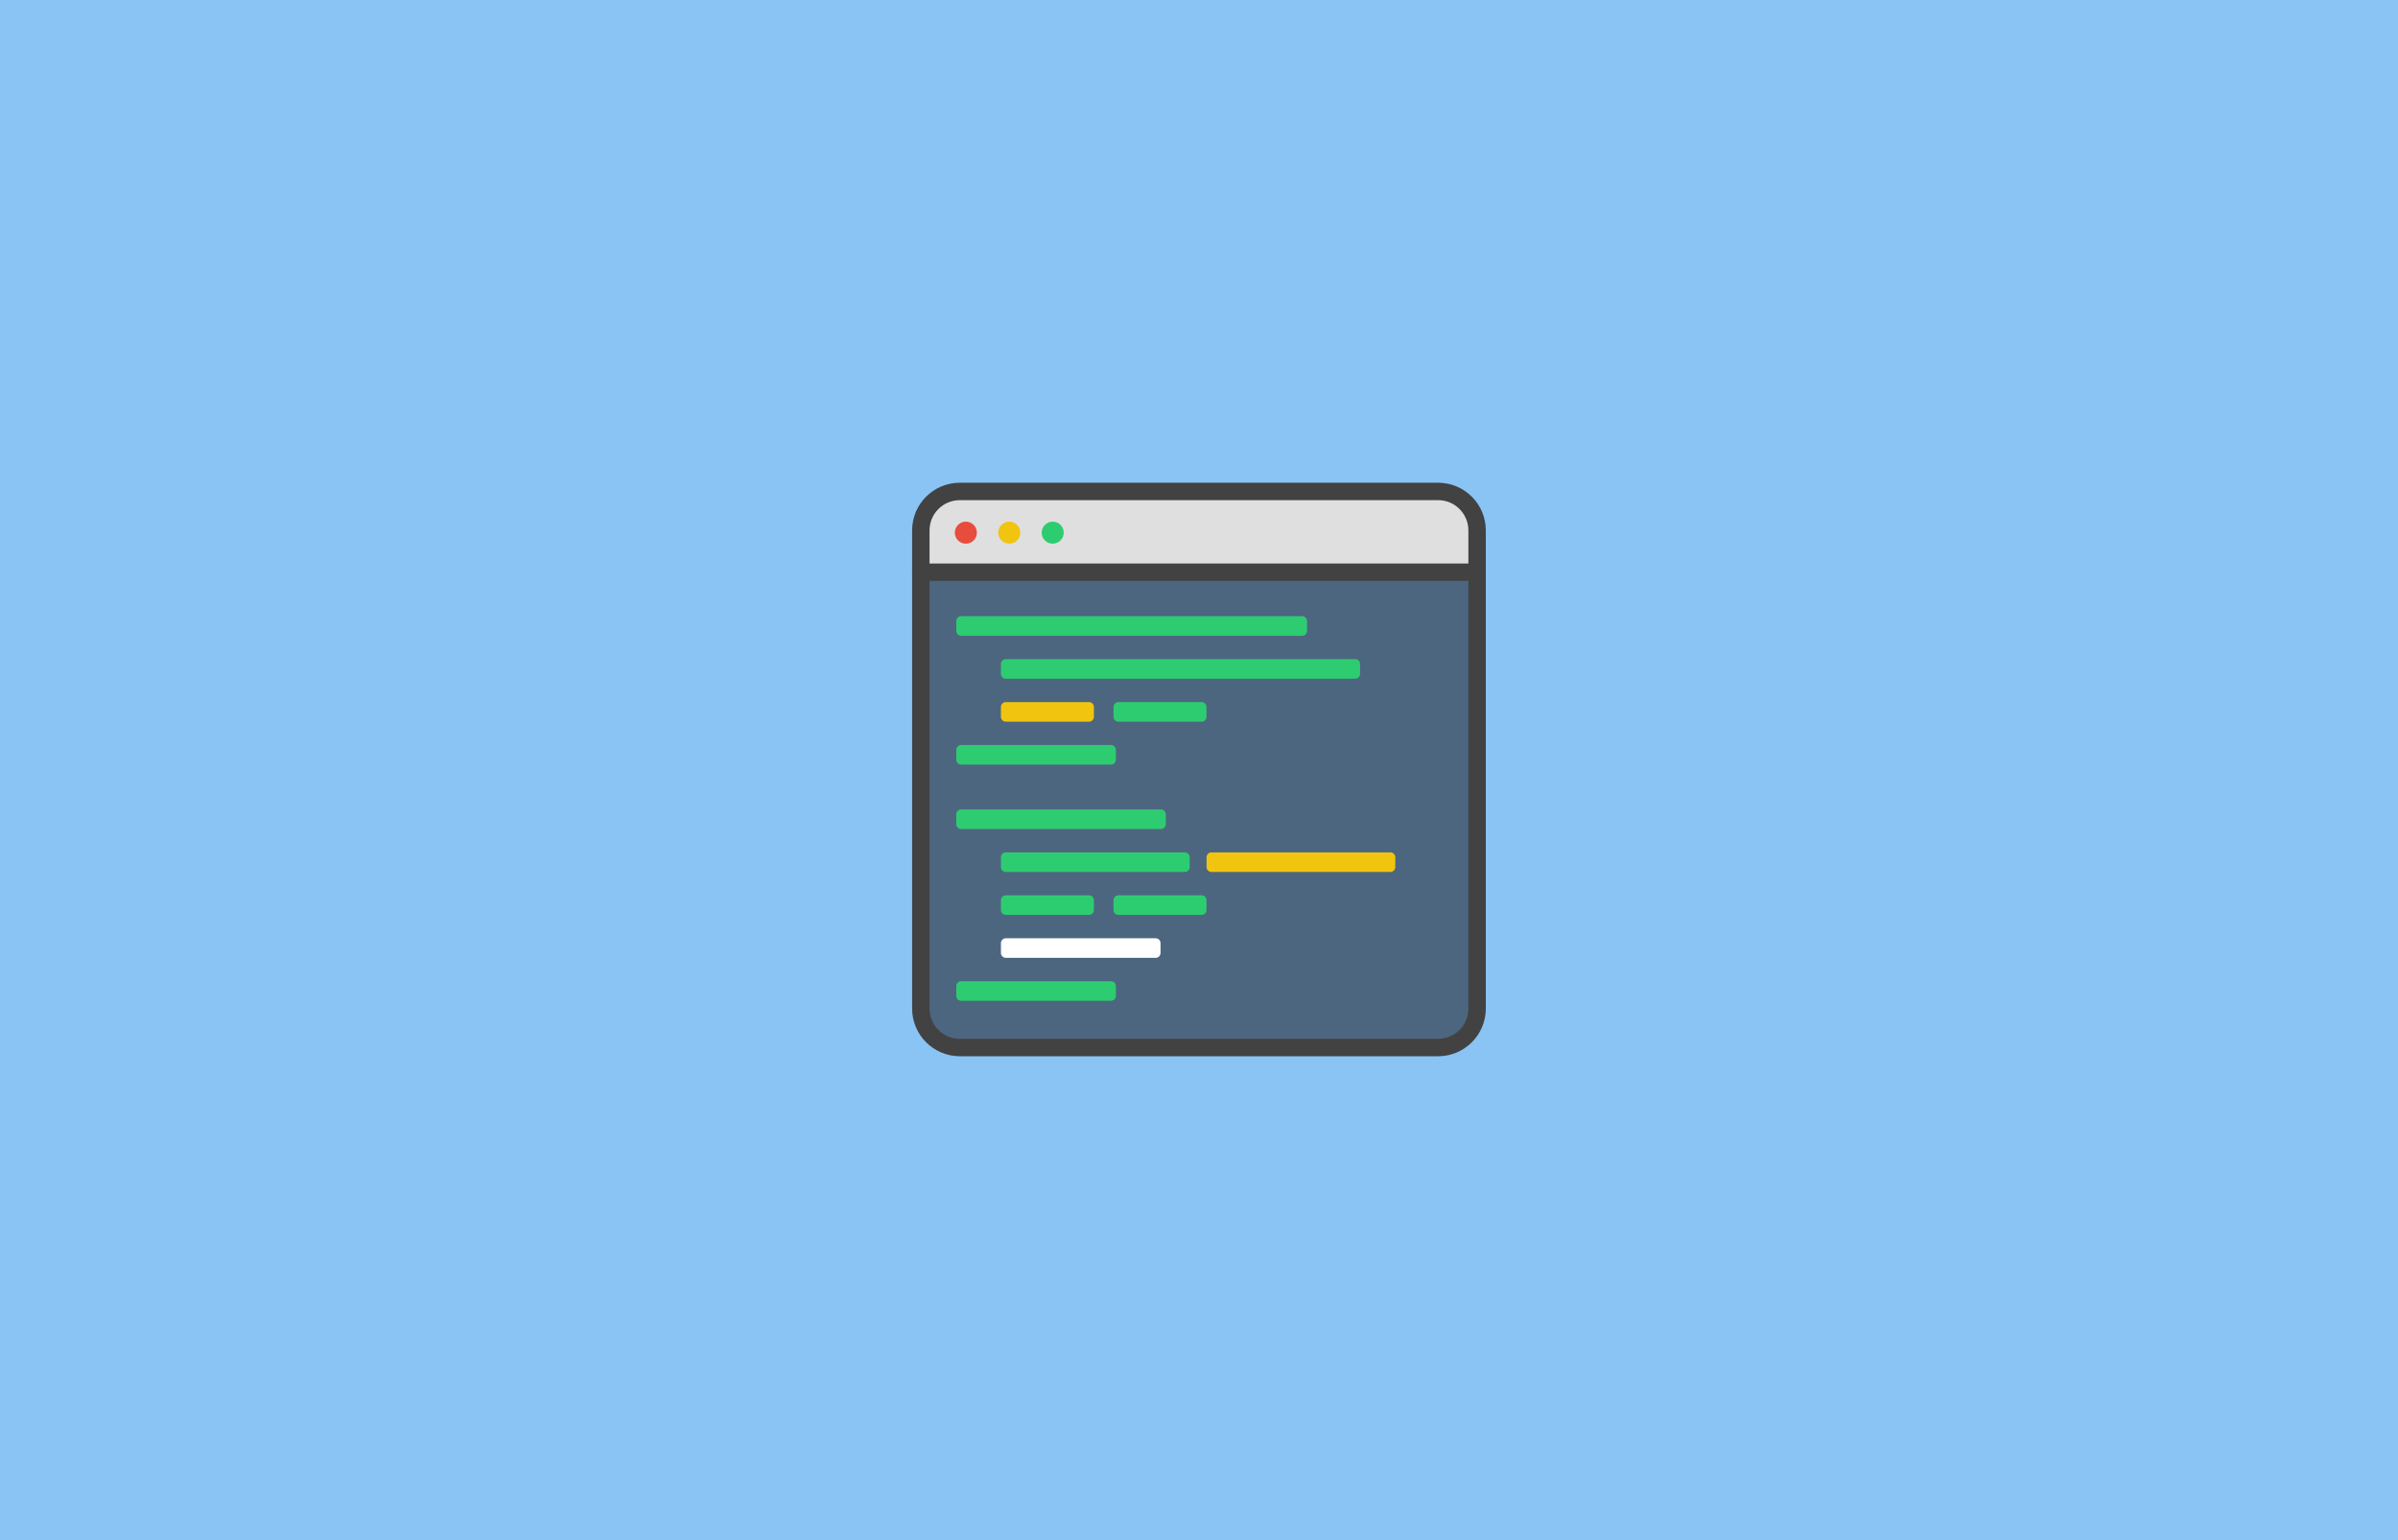 <?xml version="1.0" encoding="UTF-8" standalone="no"?><!DOCTYPE svg PUBLIC "-//W3C//DTD SVG 1.1//EN" "http://www.w3.org/Graphics/SVG/1.1/DTD/svg11.dtd"><svg width="100%" height="100%" viewBox="0 0 344 221" version="1.1" xmlns="http://www.w3.org/2000/svg" xmlns:xlink="http://www.w3.org/1999/xlink" xml:space="preserve" style="fill-rule:evenodd;clip-rule:evenodd;stroke-linecap:round;stroke-linejoin:round;stroke-miterlimit:1.5;"><rect x="0" y="0" width="344" height="221" fill="#333333" stroke="none"/><rect id="Artboard1" x="0" y="0" width="343.931" height="220.339" style="fill:none;"/><g id="g4139"><rect id="rect4141" x="-2.269" y="-1.378" width="348.274" height="223.799" style="fill:#89c4f4;"/><g><g><path d="M211.639,77.968c0,-3.907 -3.173,-7.079 -7.08,-7.079l-65.636,0c-3.907,0 -7.079,3.172 -7.079,7.079l0,65.636c0,3.908 3.172,7.08 7.079,7.08l65.636,0c3.907,0 7.08,-3.172 7.08,-7.08l0,-65.636Z" style="fill:#4c6680;"/><path d="M131.844,82.478l79.795,0" style="fill:#4c6680;"/></g><path d="M187.498,89.127c0,-0.388 -0.315,-0.703 -0.703,-0.703l-48.912,0c-0.388,0 -0.703,0.315 -0.703,0.703l0,1.405c0,0.388 0.315,0.703 0.703,0.703l48.912,0c0.388,0 0.703,-0.315 0.703,-0.703l0,-1.405Z" style="fill:#2ecc71;"/><path d="M195.109,95.289c0,-0.388 -0.314,-0.703 -0.702,-0.703l-50.118,0c-0.388,0 -0.703,0.315 -0.703,0.703l0,1.405c0,0.388 0.315,0.703 0.703,0.703l50.118,0c0.388,0 0.702,-0.315 0.702,-0.703l0,-1.405Z" style="fill:#2ecc71;"/><path d="M156.923,101.45c0,-0.388 -0.315,-0.702 -0.703,-0.702l-11.931,0c-0.388,0 -0.703,0.314 -0.703,0.702l0,1.406c0,0.388 0.315,0.702 0.703,0.702l11.931,0c0.388,0 0.703,-0.314 0.703,-0.702l0,-1.406Z" style="fill:#f1c40f;"/><path d="M160.077,107.612c0,-0.388 -0.315,-0.703 -0.703,-0.703l-21.491,0c-0.388,0 -0.703,0.315 -0.703,0.703l0,1.405c0,0.388 0.315,0.703 0.703,0.703l21.491,0c0.388,0 0.703,-0.315 0.703,-0.703l0,-1.405Z" style="fill:#2ecc71;"/><path d="M173.076,101.45c0,-0.388 -0.315,-0.702 -0.703,-0.702l-11.931,0c-0.388,0 -0.703,0.314 -0.703,0.702l0,1.406c0,0.388 0.315,0.702 0.703,0.702l11.931,0c0.388,0 0.703,-0.314 0.703,-0.702l0,-1.406Z" style="fill:#2ecc71;"/><path d="M167.238,116.854c0,-0.387 -0.315,-0.702 -0.703,-0.702l-28.652,0c-0.388,0 -0.703,0.315 -0.703,0.702l0,1.406c0,0.388 0.315,0.703 0.703,0.703l28.652,0c0.388,0 0.703,-0.315 0.703,-0.703l0,-1.406Z" style="fill:#2ecc71;"/><path d="M170.664,123.016c0,-0.388 -0.315,-0.703 -0.703,-0.703l-25.672,0c-0.388,0 -0.703,0.315 -0.703,0.703l0,1.406c0,0.387 0.315,0.702 0.703,0.702l25.672,0c0.388,0 0.703,-0.315 0.703,-0.702l0,-1.406Z" style="fill:#2ecc71;"/><path d="M200.16,123.016c0,-0.388 -0.315,-0.703 -0.702,-0.703l-25.672,0c-0.388,0 -0.703,0.315 -0.703,0.703l0,1.406c0,0.387 0.315,0.702 0.703,0.702l25.672,0c0.387,0 0.702,-0.315 0.702,-0.702l0,-1.406Z" style="fill:#f1c40f;"/><path d="M156.923,129.178c0,-0.388 -0.315,-0.703 -0.703,-0.703l-11.931,0c-0.388,0 -0.703,0.315 -0.703,0.703l0,1.405c0,0.388 0.315,0.703 0.703,0.703l11.931,0c0.388,0 0.703,-0.315 0.703,-0.703l0,-1.405Z" style="fill:#2ecc71;"/><path d="M166.483,135.34c0,-0.388 -0.315,-0.703 -0.703,-0.703l-21.491,0c-0.388,0 -0.703,0.315 -0.703,0.703l0,1.405c0,0.388 0.315,0.703 0.703,0.703l21.491,0c0.388,0 0.703,-0.315 0.703,-0.703l0,-1.405Z" style="fill:#fff;"/><path d="M160.077,141.501c0,-0.388 -0.315,-0.703 -0.703,-0.703l-21.491,0c-0.388,0 -0.703,0.315 -0.703,0.703l0,1.406c0,0.387 0.315,0.702 0.703,0.702l21.491,0c0.388,0 0.703,-0.315 0.703,-0.702l0,-1.406Z" style="fill:#2ecc71;"/><path d="M173.076,129.178c0,-0.388 -0.315,-0.703 -0.703,-0.703l-11.931,0c-0.388,0 -0.703,0.315 -0.703,0.703l0,1.405c0,0.388 0.315,0.703 0.703,0.703l11.931,0c0.388,0 0.703,-0.315 0.703,-0.703l0,-1.405Z" style="fill:#2ecc71;"/><path d="M204.724,70.359c3.908,0 7.079,3.172 7.079,7.079l0,5.243l-79.795,0l0,-5.243c0,-3.907 3.172,-7.079 7.08,-7.079l65.636,0Z" style="fill:#dfdfdf;"/><circle cx="138.554" cy="76.434" r="1.581" style="fill:#e74c3c;"/><circle cx="144.783" cy="76.434" r="1.581" style="fill:#f1c40f;"/><circle cx="151.012" cy="76.434" r="1.581" style="fill:#2ecc71;"/><g><path d="M211.893,76.107c0,-3.082 -2.503,-5.585 -5.586,-5.585l-68.624,0c-3.083,0 -5.586,2.503 -5.586,5.585l0,68.624c0,3.083 2.503,5.586 5.586,5.586l68.624,0c3.083,0 5.586,-2.503 5.586,-5.586l0,-68.624Z" style="fill:none;stroke:#424242;stroke-width:2.5px;"/><path d="M132.097,82.111l79.796,0" style="fill:none;stroke:#424242;stroke-width:2.5px;"/></g></g></g></svg>